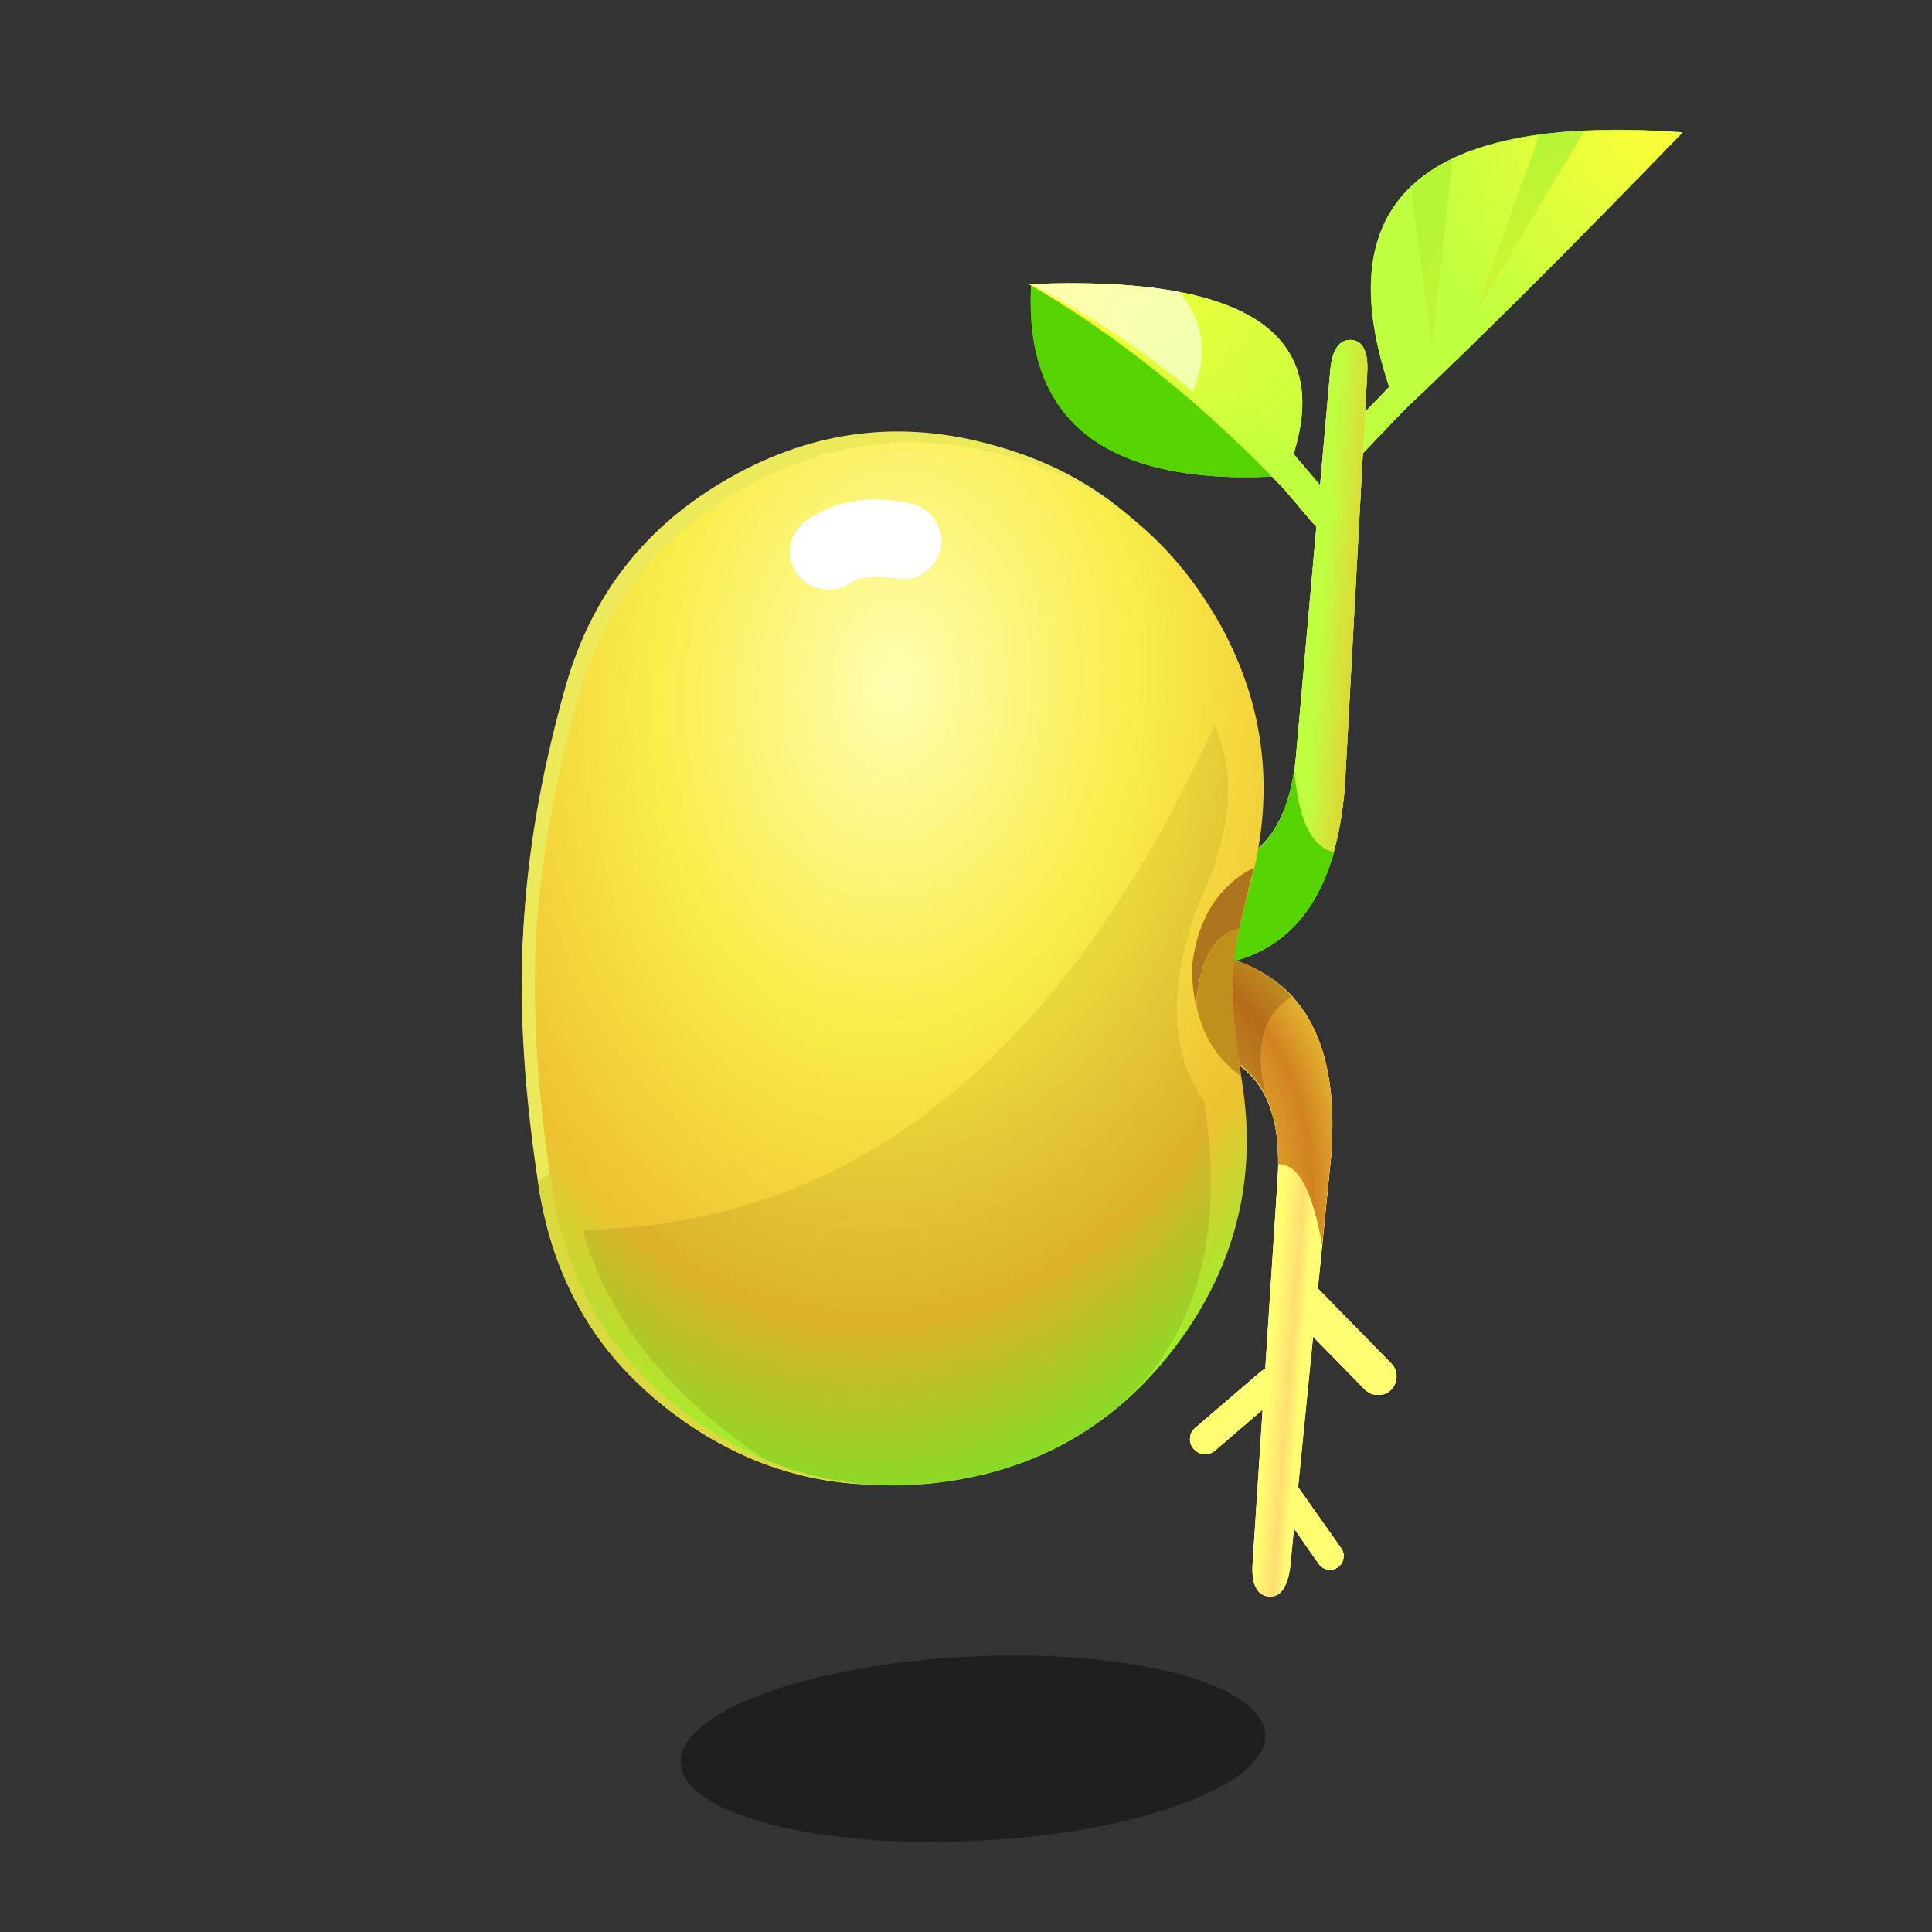 <svg width="100" height="100" viewBox="0 0 100 100" fill="none" xmlns="http://www.w3.org/2000/svg">
<rect x="0" y="0" width="100" height="100" fill="#333333" stroke="none"/>
<path d="M69.934 17.595C69.332 17.574 68.967 18.066 68.86 19.115L67.099 38.93C66.777 43.017 64.994 45.05 61.73 45.05L60.398 44.943C58.981 44.772 58.122 45.499 57.885 47.168C57.821 47.596 57.8 48.089 57.842 48.645C57.971 49.372 58.251 49.758 58.68 49.8L61.407 50.036C66.369 50.057 69.118 46.933 69.612 40.684L70.771 19.243C70.814 18.173 70.535 17.638 69.934 17.595Z" fill="#C0FF3F"/>
<path d="M70.501 23.505C70.361 23.651 70.203 23.722 70.016 23.73C69.816 23.728 69.654 23.656 69.52 23.526C69.374 23.386 69.303 23.228 69.295 23.042C69.298 22.843 69.358 22.672 69.488 22.538L72.253 19.665C72.393 19.519 72.552 19.448 72.751 19.45C72.938 19.443 73.109 19.503 73.256 19.642C73.38 19.784 73.451 19.942 73.449 20.141C73.457 20.327 73.384 20.488 73.244 20.634L70.501 23.505Z" fill="#C0FF3F"/>
<path d="M67.904 27.02C68.05 27.191 68.233 27.276 68.429 27.302C68.636 27.314 68.832 27.242 68.992 27.109C69.163 26.963 69.249 26.781 69.275 26.586C69.3 26.367 69.227 26.172 69.093 26.013L66.222 22.642C66.076 22.471 65.905 22.373 65.697 22.36C65.477 22.335 65.294 22.395 65.122 22.541C64.951 22.686 64.864 22.869 64.851 23.076C64.838 23.282 64.899 23.465 65.045 23.636L67.904 27.02Z" fill="#C0FF3F"/>
<path d="M87.09 6.849C73.103 5.829 68.23 10.716 72.438 21.449C76.29 17.839 81.167 12.973 87.09 6.849Z" fill="#C0FF3F"/>
<path d="M66.54 24.635C69.44 17.552 65.059 14.236 53.397 14.706C52.967 21.918 57.349 25.234 66.54 24.635Z" fill="#73D70B"/>
<path d="M66.734 25.598L66.884 23.565C63.169 19.649 58.616 16.675 53.182 14.664C57.929 17.402 62.439 21.062 66.734 25.598Z" fill="#C0FF3F"/>
<path d="M59.486 49.116C59.056 49.116 58.713 49.437 58.477 50.121C58.348 50.656 58.283 51.148 58.283 51.577C58.283 53.246 58.992 54.102 60.431 54.144L61.762 54.23C64.962 54.722 66.423 57.012 66.122 61.099L64.834 80.936C64.769 81.984 65.048 82.54 65.65 82.626C66.251 82.669 66.616 82.177 66.766 81.15L68.893 59.794C69.365 53.545 67.132 50.036 62.213 49.308L59.486 49.116Z" fill="#FFFD72"/>
<path d="M68.188 66.666C67.993 66.468 67.761 66.377 67.518 66.363C67.261 66.365 67.026 66.471 66.841 66.649C66.642 66.843 66.551 67.075 66.537 67.317C66.525 67.589 66.631 67.823 66.809 68.007L70.636 71.914C70.83 72.112 71.063 72.203 71.32 72.201C71.593 72.213 71.814 72.123 72.013 71.929C72.182 71.737 72.288 71.519 72.285 71.233C72.283 70.977 72.193 70.757 71.998 70.559L68.188 66.666Z" fill="#FFFD72"/>
<path d="M67.125 76.881C67.008 76.715 66.852 76.622 66.679 76.583C66.494 76.554 66.312 76.602 66.158 76.707C65.992 76.823 65.899 76.979 65.86 77.151C65.819 77.345 65.867 77.526 65.973 77.68L68.257 80.946C68.373 81.112 68.529 81.204 68.714 81.234C68.909 81.275 69.079 81.237 69.245 81.121C69.411 81.006 69.504 80.85 69.533 80.665C69.575 80.471 69.526 80.29 69.42 80.137L67.125 76.881Z" fill="#FFFD72"/>
<path d="M65.241 71.01C65.411 70.864 65.594 70.802 65.802 70.814C66.022 70.837 66.194 70.934 66.329 71.092C66.476 71.262 66.538 71.444 66.526 71.651C66.502 71.871 66.418 72.053 66.259 72.188L62.897 75.074C62.726 75.221 62.543 75.282 62.323 75.259C62.115 75.247 61.931 75.163 61.784 74.993C61.637 74.823 61.575 74.64 61.599 74.421C61.61 74.214 61.708 74.043 61.878 73.896L65.241 71.01Z" fill="#FFFD72"/>
<path d="M37.786 24.718C33.46 27.158 30.625 30.756 29.278 35.513C27.993 40.046 27.279 44.274 27.095 48.197C26.911 51.938 27.197 56.227 27.952 61.086C28.727 65.965 31.114 69.868 35.133 72.815C39.173 75.743 43.641 76.84 48.558 76.088C53.455 75.336 57.392 72.937 60.35 68.933C63.288 64.928 64.39 60.456 63.656 55.577C63.288 53.239 63.125 51.511 63.146 50.352C63.186 48.95 63.492 47.242 64.064 45.23C65.39 40.432 64.819 35.879 62.391 31.549C59.902 27.219 56.291 24.393 51.516 23.072C46.701 21.689 42.131 22.258 37.786 24.718Z" fill="#ECEA5B"/>
<path d="M63.129 50.311C63.17 48.908 63.476 47.2 64.047 45.188C64.129 44.903 64.19 44.619 64.272 44.334C62.374 45.31 61.313 47.058 61.048 49.579C61.089 52.1 61.925 53.95 63.557 55.129C63.251 53.014 63.088 51.408 63.129 50.311Z" fill="#E5AF2A"/>
<path d="M36.255 65.539C35.929 65.092 35.5 64.828 34.97 64.726C34.439 64.624 33.95 64.746 33.501 65.072C33.052 65.397 32.787 65.803 32.685 66.352C32.583 66.901 32.705 67.369 33.032 67.816C36.398 72.614 41.254 74.728 47.64 74.159C52.536 73.691 56.392 71.333 59.228 67.064C59.535 66.617 59.616 66.108 59.514 65.58C59.412 65.051 59.127 64.624 58.657 64.34C58.208 64.035 57.698 63.953 57.168 64.055C56.637 64.157 56.209 64.441 55.923 64.909C53.801 68.1 50.925 69.889 47.273 70.255C42.478 70.662 38.806 69.097 36.255 65.539Z" fill="#D7D54D"/>
<path d="M48.273 27.707C48.395 27.178 48.293 26.69 48.007 26.223C47.722 25.755 47.293 25.471 46.763 25.349C44.661 24.881 42.866 25.166 41.376 26.182C40.928 26.487 40.642 26.893 40.52 27.422C40.397 27.951 40.499 28.439 40.805 28.906C41.111 29.353 41.519 29.638 42.05 29.76C42.58 29.861 43.07 29.78 43.539 29.495C44.192 29.109 44.988 29.008 45.906 29.211C46.436 29.333 46.926 29.231 47.395 28.947C47.844 28.642 48.15 28.235 48.273 27.707Z" fill="#F7F5AF"/>
<path d="M69.934 17.595C69.332 17.574 68.967 18.066 68.86 19.115L67.099 38.93C66.777 43.017 64.994 45.05 61.73 45.05L60.398 44.943C58.981 44.772 58.122 45.499 57.885 47.168C57.821 47.596 57.8 48.089 57.842 48.645C57.971 49.372 58.251 49.758 58.68 49.8L61.407 50.036C66.369 50.057 69.118 46.933 69.612 40.684L70.771 19.243C70.814 18.173 70.535 17.638 69.934 17.595Z" fill="#C0FF3F"/>
<path d="M70.501 23.505C70.361 23.651 70.203 23.722 70.016 23.73C69.816 23.728 69.654 23.656 69.52 23.526C69.374 23.386 69.303 23.228 69.295 23.042C69.298 22.843 69.358 22.672 69.488 22.538L72.253 19.665C72.393 19.519 72.552 19.448 72.751 19.45C72.938 19.443 73.109 19.503 73.256 19.642C73.38 19.784 73.451 19.942 73.449 20.141C73.457 20.327 73.384 20.488 73.244 20.634L70.501 23.505Z" fill="#C0FF3F"/>
<path d="M67.904 27.02C68.05 27.191 68.233 27.276 68.429 27.302C68.636 27.314 68.832 27.242 68.992 27.109C69.163 26.963 69.249 26.781 69.275 26.586C69.3 26.367 69.227 26.172 69.093 26.013L66.222 22.642C66.076 22.471 65.905 22.373 65.697 22.36C65.477 22.335 65.294 22.395 65.122 22.541C64.951 22.686 64.864 22.869 64.851 23.076C64.838 23.282 64.899 23.465 65.045 23.636L67.904 27.02Z" fill="#C0FF3F"/>
<path d="M87.093 6.853C73.09 5.868 68.194 10.726 72.425 21.468C76.29 17.83 81.165 12.973 87.093 6.853Z" fill="#5EE900"/>
<path d="M66.433 24.635C62.567 20.548 58.208 17.231 53.375 14.728C52.967 21.896 57.327 25.213 66.433 24.635Z" fill="#56D401"/>
<path d="M66.433 24.635C66.476 24.635 66.498 24.635 66.541 24.635C69.44 17.552 65.059 14.236 53.397 14.706V14.728C58.208 17.231 62.546 20.527 66.433 24.635Z" fill="#C0FF3F"/>
<path d="M66.734 25.598L66.884 23.565C63.169 19.649 58.616 16.675 53.182 14.664C57.929 17.402 62.439 21.062 66.734 25.598Z" fill="#C0FF3F"/>
<path d="M60.42 44.943C59.002 44.772 58.144 45.499 57.907 47.168C57.843 47.596 57.821 48.089 57.864 48.645C57.993 49.372 58.272 49.758 58.702 49.8L61.429 50.036C65.381 50.057 67.937 48.067 69.053 44.108C67.872 43.852 67.185 42.396 66.992 39.807C66.498 43.338 64.737 45.093 61.73 45.093L60.42 44.943Z" fill="#56D401"/>
<path d="M81.402 12.674L81.853 6.767C80.694 6.832 79.62 6.96 78.632 7.131L78.116 15.947C79.169 14.92 80.264 13.829 81.402 12.674Z" fill="#67FF02"/>
<path d="M59.486 49.116C59.056 49.116 58.713 49.437 58.477 50.121C58.348 50.656 58.283 51.148 58.283 51.577C58.283 53.246 58.992 54.102 60.431 54.144L61.762 54.23C64.962 54.722 66.423 57.012 66.122 61.099L64.834 80.936C64.769 81.984 65.048 82.54 65.65 82.626C66.251 82.669 66.616 82.177 66.766 81.15L68.893 59.794C69.365 53.545 67.132 50.036 62.213 49.308L59.486 49.116Z" fill="#FFFD72"/>
<path d="M68.188 66.666C67.993 66.468 67.761 66.377 67.518 66.363C67.261 66.365 67.026 66.471 66.841 66.649C66.642 66.843 66.551 67.075 66.537 67.317C66.525 67.589 66.631 67.823 66.809 68.007L70.636 71.914C70.83 72.112 71.063 72.203 71.32 72.201C71.593 72.213 71.814 72.123 72.013 71.929C72.182 71.737 72.288 71.519 72.285 71.233C72.283 70.977 72.193 70.757 71.998 70.559L68.188 66.666Z" fill="#FFFD72"/>
<path d="M67.125 76.881C67.008 76.715 66.852 76.622 66.679 76.583C66.494 76.554 66.312 76.602 66.158 76.707C65.992 76.823 65.899 76.979 65.86 77.151C65.819 77.345 65.867 77.526 65.973 77.68L68.257 80.946C68.373 81.112 68.529 81.204 68.714 81.234C68.909 81.275 69.079 81.237 69.245 81.121C69.411 81.006 69.504 80.85 69.533 80.665C69.575 80.471 69.526 80.29 69.42 80.137L67.125 76.881Z" fill="#FFFD72"/>
<path d="M65.241 71.01C65.411 70.864 65.594 70.802 65.802 70.814C66.022 70.837 66.194 70.934 66.329 71.092C66.476 71.262 66.538 71.444 66.526 71.651C66.502 71.871 66.418 72.053 66.259 72.188L62.897 75.074C62.726 75.221 62.543 75.282 62.323 75.259C62.115 75.247 61.931 75.163 61.784 74.993C61.637 74.823 61.575 74.64 61.599 74.421C61.61 74.214 61.708 74.043 61.878 73.896L65.241 71.01Z" fill="#FFFD72"/>
<path d="M58.294 51.598C58.294 53.267 59.002 54.123 60.441 54.166L61.773 54.251C63.448 54.508 64.65 55.236 65.359 56.477C65.918 57.44 66.175 58.702 66.154 60.264C67.163 60.2 67.936 61.591 68.43 64.437L68.903 59.794C69.375 53.545 67.142 50.036 62.224 49.308L59.496 49.116C59.067 49.116 58.723 49.437 58.487 50.121C58.358 50.678 58.294 51.148 58.294 51.598Z" fill="#E5BA30"/>
<path d="M64.554 38.502C64.309 36.713 63.779 34.944 62.942 33.216C62.758 32.83 62.554 32.423 62.33 32.037C59.841 27.707 56.23 24.881 51.455 23.56C46.661 22.218 42.091 22.788 37.745 25.247C33.419 27.687 30.584 31.285 29.237 36.042C27.952 40.575 27.238 44.804 27.054 48.727C26.87 52.468 27.156 56.757 27.911 61.615C28.033 62.368 28.196 63.099 28.401 63.831C28.89 65.58 29.604 67.165 30.543 68.629C31.706 70.418 33.236 71.983 35.093 73.345C39.132 76.273 43.6 77.37 48.517 76.618C53.414 75.866 57.352 73.467 60.31 69.462C63.248 65.458 64.35 60.985 63.615 56.106C63.248 53.769 63.085 52.041 63.105 50.882C63.146 49.479 63.452 47.772 64.023 45.759C64.697 43.259 64.88 40.84 64.554 38.502Z" fill="#ECEA5B"/>
<path d="M64.574 38.502C64.533 38.197 64.492 37.912 64.431 37.607L27.849 61.128C27.87 61.29 27.89 61.453 27.911 61.615C28.033 62.368 28.196 63.099 28.4 63.831C28.89 65.58 29.604 67.165 30.543 68.629C31.705 70.418 33.236 71.983 35.092 73.345C39.132 76.272 43.6 77.37 48.517 76.618C53.414 75.866 57.351 73.467 60.31 69.462C63.248 65.458 64.35 60.985 63.615 56.106C63.248 53.769 63.084 52.041 63.105 50.882C63.146 49.479 63.452 47.772 64.023 45.759C64.717 43.259 64.9 40.84 64.574 38.502Z" fill="#DBD940"/>
<path d="M61.228 52.02C61.575 53.585 62.35 54.805 63.534 55.659C63.207 53.545 63.065 51.939 63.085 50.861C63.105 50.028 63.228 49.093 63.432 48.056C62.146 48.279 61.412 49.601 61.228 52.02Z" fill="#BF901C"/>
<path d="M63.432 48.035C63.575 47.304 63.779 46.531 64.003 45.718C64.085 45.433 64.146 45.149 64.228 44.864C62.33 45.84 61.269 47.588 61.004 50.109C61.024 50.8 61.086 51.43 61.208 52.02C61.412 49.601 62.146 48.279 63.432 48.035Z" fill="#AF751E"/>
<path d="M36.255 65.539C35.929 65.092 35.5 64.828 34.97 64.726C34.439 64.624 33.95 64.746 33.501 65.072C33.052 65.397 32.787 65.803 32.685 66.352C32.583 66.901 32.705 67.369 33.032 67.816C36.398 72.614 41.254 74.728 47.64 74.159C52.536 73.691 56.392 71.333 59.228 67.064C59.535 66.617 59.616 66.108 59.514 65.58C59.412 65.051 59.127 64.624 58.657 64.34C58.208 64.035 57.698 63.953 57.168 64.055C56.637 64.157 56.209 64.441 55.923 64.909C53.801 68.1 50.925 69.889 47.273 70.255C42.478 70.662 38.806 69.097 36.255 65.539Z" fill="#CBC934"/>
<path d="M48.273 27.707C48.395 27.178 48.293 26.69 48.007 26.223C47.722 25.755 47.293 25.471 46.763 25.349C44.661 24.881 42.866 25.166 41.376 26.182C40.928 26.487 40.642 26.893 40.52 27.422C40.397 27.951 40.499 28.439 40.805 28.906C41.111 29.353 41.519 29.638 42.05 29.76C42.58 29.861 43.07 29.78 43.539 29.495C44.192 29.109 44.988 29.008 45.906 29.211C46.436 29.333 46.926 29.231 47.395 28.947C47.844 28.642 48.15 28.235 48.273 27.707Z" fill="#F7F5AF"/>
<path d="M70.501 23.505C70.361 23.651 70.203 23.722 70.016 23.73C69.816 23.728 69.654 23.656 69.52 23.526C69.374 23.386 69.303 23.228 69.295 23.042C69.298 22.843 69.358 22.672 69.488 22.538L72.253 19.665C72.393 19.519 72.552 19.448 72.751 19.45C72.938 19.443 73.109 19.503 73.256 19.642C73.38 19.784 73.451 19.942 73.449 20.141C73.457 20.327 73.384 20.488 73.244 20.634L70.501 23.505Z" fill="#C0FF3F"/>
<path d="M69.934 17.595C69.332 17.574 68.967 18.066 68.86 19.115L67.099 38.93C66.777 43.017 64.994 45.05 61.73 45.05L60.398 44.943C58.981 44.772 58.122 45.499 57.885 47.168C57.821 47.596 57.8 48.089 57.842 48.645C57.971 49.372 58.251 49.758 58.68 49.8L61.407 50.036C66.369 50.057 69.118 46.933 69.612 40.684L70.771 19.243C70.814 18.173 70.535 17.638 69.934 17.595Z" fill="url(#paint0_linear_3120_52877)"/>
<path d="M67.904 27.02C68.05 27.191 68.233 27.276 68.429 27.302C68.636 27.314 68.832 27.242 68.992 27.109C69.163 26.963 69.249 26.781 69.275 26.586C69.3 26.367 69.227 26.172 69.093 26.013L66.222 22.642C66.076 22.471 65.905 22.373 65.697 22.36C65.477 22.335 65.294 22.395 65.122 22.541C64.951 22.686 64.864 22.869 64.851 23.076C64.838 23.282 64.899 23.465 65.045 23.636L67.904 27.02Z" fill="#C0FF3F"/>
<path d="M87.093 6.853C73.09 5.868 68.194 10.726 72.425 21.468C76.29 17.83 81.165 12.973 87.093 6.853Z" fill="url(#paint1_radial_3120_52877)"/>
<path d="M66.433 24.635C62.567 20.548 58.208 17.231 53.375 14.728C52.967 21.896 57.327 25.213 66.433 24.635Z" fill="#56D401"/>
<path d="M66.433 24.635C66.476 24.635 66.498 24.635 66.541 24.635C69.44 17.552 65.059 14.236 53.397 14.706V14.728C58.208 17.231 62.546 20.527 66.433 24.635Z" fill="url(#paint2_linear_3120_52877)"/>
<path d="M66.734 25.598L66.884 23.565C63.169 19.649 58.616 16.675 53.182 14.664C57.929 17.402 62.439 21.062 66.734 25.598Z" fill="url(#paint3_linear_3120_52877)"/>
<path d="M60.42 44.943C59.002 44.772 58.144 45.499 57.907 47.168C57.843 47.596 57.821 48.089 57.864 48.645C57.993 49.372 58.272 49.758 58.702 49.8L61.429 50.036C65.381 50.057 67.937 48.067 69.053 44.108C67.872 43.852 67.185 42.396 66.992 39.807C66.498 43.338 64.737 45.093 61.73 45.093L60.42 44.943Z" fill="#56D401"/>
<path d="M75.196 8.223C74.358 8.629 73.628 9.1 73.026 9.678L74.122 17.916L75.196 8.223ZM82.004 6.767C81.231 6.81 80.479 6.874 79.792 6.96C79.749 6.96 79.706 6.96 79.684 6.96L76.269 16.418L82.004 6.767Z" fill="url(#paint4_radial_3120_52877)"/>
<path d="M61.751 20.27C62.546 18.344 62.309 16.632 61.042 15.113C58.981 14.727 56.425 14.578 53.375 14.706V14.727C56.339 16.268 59.131 18.108 61.751 20.27Z" fill="white" fill-opacity="0.588"/>
<path d="M68.188 66.666C67.993 66.468 67.761 66.377 67.518 66.363C67.261 66.365 67.026 66.471 66.841 66.649C66.642 66.843 66.551 67.075 66.537 67.317C66.525 67.589 66.631 67.823 66.809 68.007L70.636 71.914C70.83 72.112 71.063 72.203 71.32 72.201C71.593 72.213 71.814 72.123 72.013 71.929C72.182 71.737 72.288 71.519 72.285 71.233C72.283 70.977 72.193 70.757 71.998 70.559L68.188 66.666Z" fill="#FFFD72"/>
<path d="M67.125 76.881C67.008 76.715 66.852 76.622 66.679 76.583C66.494 76.554 66.312 76.602 66.158 76.707C65.992 76.823 65.899 76.979 65.86 77.151C65.819 77.345 65.867 77.526 65.973 77.68L68.257 80.946C68.373 81.112 68.529 81.204 68.714 81.234C68.909 81.275 69.079 81.237 69.245 81.121C69.411 81.006 69.504 80.85 69.533 80.665C69.575 80.471 69.526 80.29 69.42 80.137L67.125 76.881Z" fill="#FFFD72"/>
<path d="M65.241 71.01C65.411 70.864 65.594 70.802 65.802 70.814C66.022 70.837 66.194 70.934 66.329 71.092C66.476 71.262 66.538 71.444 66.526 71.651C66.502 71.871 66.418 72.053 66.259 72.188L62.897 75.074C62.726 75.221 62.543 75.282 62.323 75.259C62.115 75.247 61.931 75.163 61.784 74.993C61.637 74.823 61.575 74.64 61.599 74.421C61.61 74.214 61.708 74.043 61.878 73.896L65.241 71.01Z" fill="#FFFD72"/>
<path d="M58.294 51.598C58.294 53.267 59.002 54.123 60.441 54.166L61.773 54.252C64.973 54.744 66.433 57.033 66.132 61.12L64.844 80.957C64.779 82.006 65.058 82.562 65.66 82.648C66.261 82.691 66.626 82.198 66.777 81.171L68.903 59.815C69.375 53.567 67.142 50.057 62.224 49.33L59.496 49.137C59.067 49.137 58.723 49.458 58.487 50.143C58.358 50.678 58.294 51.149 58.294 51.598Z" fill="url(#paint5_linear_3120_52877)"/>
<path d="M58.294 51.598C58.294 53.267 59.002 54.123 60.441 54.166L61.773 54.251C63.448 54.508 64.65 55.236 65.359 56.477C65.918 57.44 66.175 58.702 66.154 60.264C67.163 60.2 67.936 61.591 68.43 64.437L68.903 59.794C69.375 53.545 67.142 50.036 62.224 49.308L59.496 49.116C59.067 49.116 58.723 49.437 58.487 50.121C58.358 50.678 58.294 51.148 58.294 51.598Z" fill="url(#paint6_radial_3120_52877)"/>
<path d="M65.252 38.544C65.016 36.747 64.479 34.992 63.641 33.259C63.448 32.852 63.255 32.467 63.018 32.082C60.527 27.759 56.919 24.913 52.13 23.608C47.341 22.26 42.766 22.838 38.428 25.299C34.111 27.738 31.276 31.333 29.923 36.084C28.656 40.62 27.926 44.857 27.733 48.773C27.561 52.518 27.84 56.819 28.592 61.655C28.721 62.404 28.871 63.153 29.086 63.859C29.558 65.593 30.288 67.198 31.233 68.653C32.393 70.429 33.918 72.012 35.786 73.382C39.824 76.313 44.312 77.405 49.209 76.656C54.106 75.907 58.036 73.51 61 69.487C63.942 65.486 65.059 61.035 64.307 56.134C63.942 53.802 63.77 52.047 63.792 50.892C63.834 49.479 64.135 47.789 64.715 45.777C65.381 43.295 65.574 40.898 65.252 38.544Z" fill="url(#paint7_radial_3120_52877)"/>
<path d="M65.51 56.627C64.909 54.187 65.36 52.518 66.841 51.598C65.897 50.4 64.543 49.672 62.782 49.415L63.448 54.572C64.372 55.086 65.059 55.771 65.51 56.627Z" fill="#6B3307" fill-opacity="0.278"/>
<path d="M62.331 57.012C60.548 54.508 60.441 51.127 62.008 46.848C63.748 43.188 64.027 40.086 62.867 37.518C55.007 54.744 44.119 63.453 30.159 63.646C31.448 68.268 34.605 72.248 39.651 75.565C42.637 76.806 45.815 77.17 49.209 76.635C51.958 76.207 54.406 75.265 56.553 73.81L57.756 72.89C61.901 69.381 63.426 64.074 62.331 57.012Z" fill="url(#paint8_radial_3120_52877)"/>
<path d="M61.924 52.069C62.267 53.652 63.04 54.851 64.243 55.707C63.921 53.588 63.771 51.983 63.792 50.892C63.813 50.057 63.942 49.137 64.136 48.089C62.847 48.324 62.095 49.651 61.924 52.069Z" fill="#BF901C"/>
<path d="M64.135 48.089C64.286 47.361 64.479 46.591 64.694 45.756C64.78 45.457 64.844 45.178 64.909 44.9C63.019 45.885 61.945 47.618 61.687 50.143C61.709 50.828 61.773 51.47 61.902 52.047C62.095 49.651 62.847 48.324 64.135 48.089Z" fill="#AF751E"/>
<path d="M48.677 28.428C48.8 27.899 48.697 27.411 48.412 26.944C48.126 26.476 47.698 26.192 47.167 26.07C45.066 25.602 43.27 25.887 41.781 26.903C41.332 27.208 41.047 27.615 40.924 28.143C40.802 28.672 40.904 29.16 41.21 29.627C41.516 30.074 41.924 30.359 42.454 30.481C42.985 30.583 43.474 30.501 43.944 30.217C44.597 29.831 45.392 29.729 46.31 29.932C46.841 30.054 47.331 29.953 47.8 29.668C48.269 29.363 48.555 28.956 48.677 28.428Z" fill="white"/>
<path opacity="0.4" d="M50.598 95.281C58.951 94.868 65.615 92.399 65.484 89.766C65.353 87.134 58.476 85.335 50.124 85.748C41.771 86.16 35.106 88.629 35.237 91.261C35.368 93.894 42.246 95.693 50.598 95.281Z" fill="black"/>
<defs>
<linearGradient id="paint0_linear_3120_52877" x1="68.178" y1="33.988" x2="72.052" y2="34.285" gradientUnits="userSpaceOnUse">
<stop stop-color="#C0FF3F"/>
<stop offset="0.749" stop-color="#EEC232"/>
<stop offset="1" stop-color="#7FFF2A"/>
</linearGradient>
<radialGradient id="paint1_radial_3120_52877" cx="0" cy="0" r="1" gradientUnits="userSpaceOnUse" gradientTransform="translate(85.68 6.258) rotate(4.36) scale(13.154 13.107)">
<stop stop-color="#FFFD38"/>
<stop offset="1" stop-color="#C0FF3F"/>
</radialGradient>
<linearGradient id="paint2_linear_3120_52877" x1="68.056" y1="24.893" x2="55.655" y2="11.66" gradientUnits="userSpaceOnUse">
<stop stop-color="#C0FF3F"/>
<stop offset="1" stop-color="#FFFD38"/>
</linearGradient>
<linearGradient id="paint3_linear_3120_52877" x1="65.452" y1="24.741" x2="55.593" y2="14.406" gradientUnits="userSpaceOnUse">
<stop stop-color="#C0FF3F"/>
<stop offset="1" stop-color="#FFFD38"/>
</linearGradient>
<radialGradient id="paint4_radial_3120_52877" cx="0" cy="0" r="1" gradientUnits="userSpaceOnUse" gradientTransform="translate(84.666 19.485) rotate(4.36) scale(13.154 13.107)">
<stop stop-color="#F7F52B"/>
<stop offset="1" stop-color="#B6F536"/>
</radialGradient>
<linearGradient id="paint5_linear_3120_52877" x1="62.529" y1="65.87" x2="68.173" y2="66.304" gradientUnits="userSpaceOnUse">
<stop offset="0.635" stop-color="#FFFD72"/>
<stop offset="0.816" stop-color="#FFDE72"/>
<stop offset="0.918" stop-color="#FFFD72"/>
</linearGradient>
<radialGradient id="paint6_radial_3120_52877" cx="0" cy="0" r="1" gradientUnits="userSpaceOnUse" gradientTransform="translate(56.84 63.421) rotate(12.601) scale(13.056 17.158)">
<stop offset="0.561" stop-color="#E5BA30"/>
<stop offset="0.835" stop-color="#D28222"/>
<stop offset="1" stop-color="#E5BA30"/>
</radialGradient>
<radialGradient id="paint7_radial_3120_52877" cx="0" cy="0" r="1" gradientUnits="userSpaceOnUse" gradientTransform="translate(46.349 35.359) rotate(4.36) scale(31.44 44.609)">
<stop stop-color="#FFFEB1"/>
<stop offset="0.4" stop-color="#F9ED49"/>
<stop offset="0.749" stop-color="#EEC232"/>
<stop offset="1" stop-color="#7FFF2A"/>
</radialGradient>
<radialGradient id="paint8_radial_3120_52877" cx="0" cy="0" r="1" gradientUnits="userSpaceOnUse" gradientTransform="translate(46.348 35.359) rotate(4.36) scale(31.44 44.609)">
<stop stop-color="#EEED9F"/>
<stop offset="0.4" stop-color="#ECE041"/>
<stop offset="0.749" stop-color="#DBB22A"/>
<stop offset="1" stop-color="#72E724"/>
</radialGradient>
</defs>
</svg>
